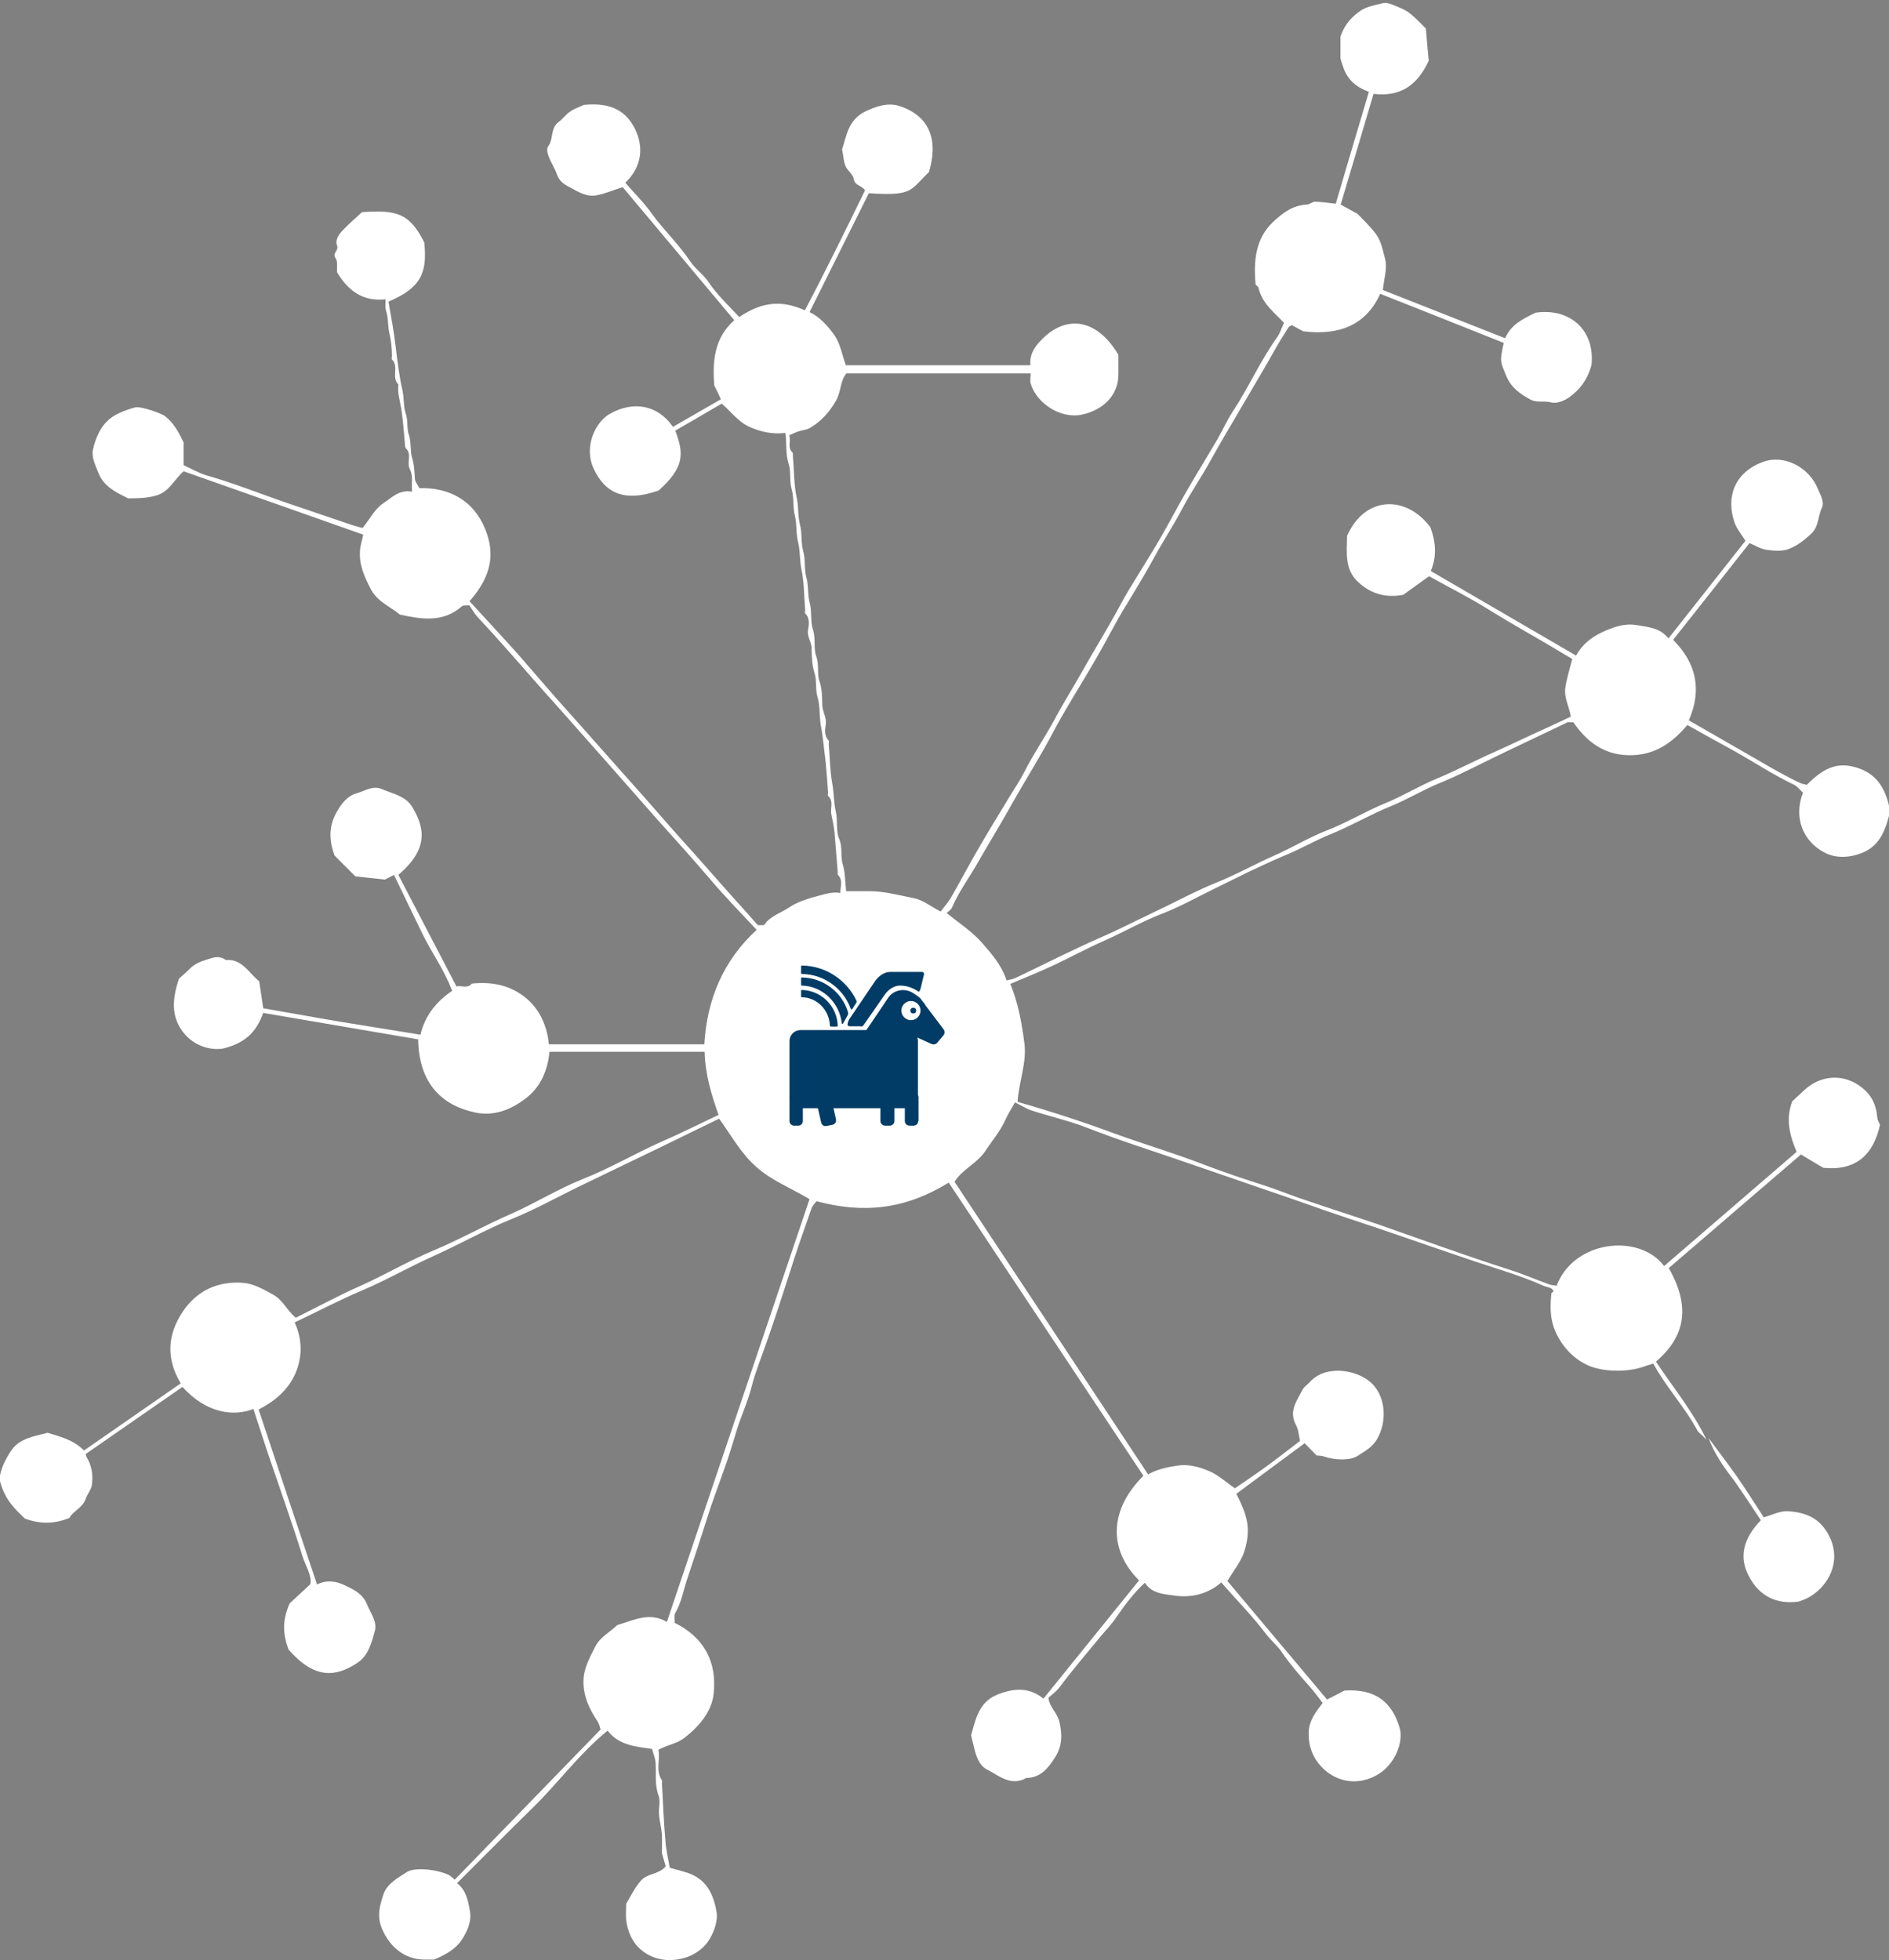 <?xml version="1.0" encoding="utf-8"?>
<!-- Generator: Adobe Illustrator 22.1.0, SVG Export Plug-In . SVG Version: 6.00 Build 0)  -->
<svg version="1.1" xmlns="http://www.w3.org/2000/svg" xmlns:xlink="http://www.w3.org/1999/xlink" x="0px" y="0px"
	 viewBox="0 0 650.1 674.6" style="enable-background:new 0 0 650.1 674.6;" xml:space="preserve">
<rect x="0" y="0" width="650.1" height="674.6" fill="#808080" stroke="none"/>
<style type="text/css">
	.st0{fill:#FFFFFF;}
	.st1{fill:#003C66;}
</style>
<g id="Ebene_1">
</g>
<g id="Ebene_2">
	<g id="AXk2nR.tif">
		<g>
			<path class="st0" d="M587.3,495.5c-0.5-0.5-1-1-1.5-1.5c-0.5-0.5-1.2-1-1.6-1.6c-4.3-8.1-10.7-14.8-15.2-23.1
				c-0.9,0.3-1.9,0.5-2.9,0.9c-5.1,1.9-12.2,2-17.4,0.5c-5.7-1.7-11.2-6.5-13.9-13.7c-1.4-3.9-1.3-7.8-0.9-11.8
				c0-0.3,0.5-0.5,0.8-0.8c-0.7-1.5-2.2-1.3-3.5-1.9c-7.6-3.4-15.6-5.7-23.4-8.3c-14.9-5-29.7-10.3-44.7-15.2
				c-9-3-17.9-6.3-26.9-9.3c-14.9-5.1-29.7-10.3-44.7-15.3c-6-2-12-4.2-18-6.5c-6-2.3-12.3-3.7-18.4-5.7c-1.9-0.6-3.7-1.8-5.8-2.8
				c-1.4,2.4-2.6,4.4-3.5,6.4c-1.7,3.7-4.4,6.8-6.6,10.2c-2.9,4.4-7.9,6.3-10.7,10.7c22.2,33.5,44.4,67.1,66.6,100.7
				c3.1-1.7,6.6-2.5,10.1-3c3.7-0.6,7.3,0.4,10.5,1.7c3.4,1.3,6.2,4,9.3,6.1c3.7-2.5,7.5-5.1,11.2-7.8c3.7-2.7,7.4-5.6,11.2-8.5
				c-0.4-1.8-0.5-3.9-1.4-5.5c-2.6-4.8,0.4-8.4,2.3-12.2c0.5-0.9,1.6-1.6,2.3-2.4c2.3-2.5,4.9-3.7,8.5-4c4.9-0.4,10.4,1.5,13.4,4.7
				c4.5,4.8,4.8,13,1.4,18.8c-1.7,2.9-4.2,4.1-6.6,5.7c-2.5,1.7-7.8,1.6-11.5,0.3c-0.8-0.3-1.7-0.3-2.7-0.4
				c-1.4-1.4-2.8-2.9-4.1-4.2c-7.8,5.7-15.5,11.5-23.5,17.4c1.6,3.2,3.1,6.4,3.7,9.8c0.6,3.6,0,7.3-1.2,10.7c-1.2,3.2-3.5,6-5.6,9.5
				c11.3,13.4,22.7,27,34.3,40.8c1.8-0.9,3.7-1.9,6-3.1c11.1-0.7,16.5,4.4,19,12.9c1.4,4.9-1.7,13.1-8.4,16.5
				c-8.2,4.2-15.9,0.7-19.9-4.8c-2.2-3-3.2-6.6-3-10.5c0.2-3.8,2.3-6.6,4.8-9.8c-1.4-1.8-2.9-3.9-4.5-5.7c-3.4-3.8-6.7-7.6-9.5-11.7
				c-1.6-2.4-3.9-4.2-5.7-6.6c-4.6-6.1-10-11.5-15.2-17.5c-4.6,4-10.4,5.4-16.3,4.5c-3.4-0.5-7.6-0.6-10-4.4c-3.9,3.6-7,7.8-9.9,12
				c-1.6,2.4-3.7,4.5-5.5,6.7c-4.7,5.7-9.5,11.3-13.9,17.2c-1.1,1.5-2.7,2.6-3.9,3.7c0.4,3.3,3.1,5.2,3.8,8.3c1,4.4,1,8.3-1.5,12.2
				c-2.4,3.8-5,7-9.9,7.1c-5.3,3-9.4-0.8-13.5-2.9c-2.8-1.4-3.9-4.9-4.6-8.1c-0.3-1.2-0.6-2.3-0.9-3.7c1.5-5.2,2.5-11.2,8.8-13.9
				c5.8-2.4,11.3-2.7,16.1,1.3c10.9-13.5,21.9-27.1,32.9-40.7c-10.7-10.7-10.2-24.4,1.5-36c-22.3-33.6-44.7-67.3-67-100.9
				c-15.1,9.3-29.4,10.7-45.5,6.4c-0.6,0.8-1.5,1.6-1.8,2.7c-2.7,7.7-5.4,15.3-7.8,23.1c-2.5,7.8-5,15.4-7.7,23.1
				c-1.7,4.9-3.7,9.7-5,14.8c-1.3,5.2-3.6,10.1-5.2,15.2c-1.5,5-3,10-4.8,14.8c-1.7,4.9-3.6,9.8-5.1,14.6
				c-2.3,7.3-4.7,14.5-7.1,21.7c-1.3,3.9-2,8.1-4.1,11.7c-0.5,0.8-0.2,2.2-0.2,3.4c10,5,14.6,13.3,13.4,24.4c-0.3,3-1.6,6-3.5,8.6
				c-1.9,2.6-4.1,4.7-6.7,6.7c-2.7,2-5.8,2.3-8.8,4c0.7,3.4-1.1,7.1,1.2,10.5c0.2,0.3,0,0.7,0,1.1c0.4,6.6,0.6,13.1,1.2,19.7
				c0.2,3,0.9,6,1.5,9.3c1.7,0.5,3.9,1,6,1.7c6.6,2.1,9.1,7.5,10.1,13.5c0.5,2.8-0.7,6.4-2.2,9c-1.5,2.8-4.2,5-7.3,6.3
				c-5.7,2.2-12,1.6-16.5-2.3c-3-2.5-4.6-6.2-5.1-10.2c-0.2-1.8,0-3.7,0-5.6c1.6-2.7,2.9-5.5,5.1-8c2.3-2.6,6.1-2,8.5-4.9
				c-0.3-1-0.6-2.1-1.3-4.5c0-1.3,0.1-3.9,0-6.5c-0.2-2.3-0.8-4.5-1-6.8c-0.2-2.2,0.6-4.7-0.2-6.7c-1.4-3.8-0.7-7.6-1-11.3
				c-0.1-1.5-0.8-3-1.2-4.6c-5.6-0.8-11.4-1.2-15.3-6.3c-9.8,8-17,18-25.7,26.5c-8.7,8.5-17.2,17.1-26.1,26c3.1,2.4,3.8,6,4.4,9.5
				c0.7,3.7-0.9,7.1-2.8,10c-2.1,3.2-5.5,5.1-9.5,6.8c-0.7,0-2,0-3.3,0c-6.9,0-12.2-4.5-14.8-11c-1.6-4.1-0.6-7.6,0.6-11.3
				c1.3-3.9,4.9-5.7,7.9-7.7c2.8-2,10.8-1,14.7,0.9c0.6,0.3,1.1,0.9,2,1.6c16.7-17.2,33.3-34.3,50.2-51.7c-0.3-0.8-0.5-2.1-1.2-3
				c-2.8-4.2-4.8-8.6-4.7-13.8c0.1-4.4,2.2-8,4.1-11.8c1.8-3.4,5.3-5.1,7.5-7.3c5.9-1.8,11.2-4.6,17.1-1.1
				c16.4-48.6,32.7-97,49.1-145.5c-6.3-3.8-12.9-6.3-18.2-11c-5.4-4.7-8.7-10.9-12.9-16.7c-6.6,3.2-13,6.3-19.3,9.4
				c-9.3,4.5-18.7,9-28,13.5c-8.1,3.9-16,8.4-24.3,11.7c-9.3,3.8-18,8.8-27.2,12.9c-8.2,3.7-16,8.2-24.3,11.7
				c-7.8,3.3-15.3,7.3-23,10.9c2.6,5.8,2.8,11.7,0.2,17.7c-2.6,5.8-7.2,9.5-12.6,12.3c6.7,20.2,13.4,40.2,20.1,60.2
				c3.4-1.7,6.7-1.1,9.6,0.3c2.9,1.4,6,2.8,7.5,6.3c1.2,3.1,3.7,6.1,2.8,9.4c-1.1,4-2.2,8.4-5.9,10.9c-7.6,5.1-14.9,5.7-23.8-4.5
				c-1.9-5-2.3-10,0.4-15.9c1.6-1.5,4-3.7,7.1-6.6c0.6-2.9-1.6-6.2-2.7-9.6c-3.7-11.9-7.9-23.6-11.9-35.4c-1.7-5.1-3.3-10.2-5-15.3
				c-6.5,2.6-16.1,1.7-24.4-7.6c-11.2,7.8-22.3,15.5-33.3,23.1c0.2,0.6,0.2,0.8,0.2,0.9c1.9,3,2.4,6.4,1.9,9.8
				c-0.2,1.6-1.6,3.1-2.1,4.7c-1.1,3.2-4.5,4.3-5.6,6.6c-5.4,2.2-10.3,2.1-15.4,0.2c-2.9-3-6.6-5.8-8.5-12.8
				C-0.5,507.6,1.2,503,4,499c2.9-4,7.7-4.7,12.4-5.9c4.1,1.3,8.8,2.3,12.5,6.1c11.3-7.8,22.3-15.5,33.3-23.1
				c-5.2-8.7-4.5-16.9,0.7-24.7c4.9-7.3,12.2-10.6,20.9-9.9c3.5,0.3,6.8,2.2,10.1,4c3.5,1.9,4.9,5.6,7.9,8
				c7.3-3.6,14.6-7.6,22.1-10.9c8.5-3.8,16.6-8.6,25.2-12.2c9.1-3.8,17.7-8.7,26.7-12.6c8.4-3.7,16.2-8.6,24.7-12
				c9.4-3.7,18-8.8,27.2-12.9c6.5-2.8,12.8-6,19.6-9.2c-2.5-7-4.6-14-4.8-21.7c-17.7,0-35.3,0-53.4,0c-0.6,6.3-3,12.2-8.4,16.2
				c-5,3.8-10.9,6-17,4.7c-10.7-2.2-19.5-9.1-19.8-25.2c-17.6-3-35.2-6-53.3-9.1c-1.9,5-4.7,10.1-14,12.3c-3.4,0.5-9.4-0.3-13.6-5.7
				c-4.1-5.3-3.8-11.3-1.4-18.4c0.7-0.6,2.2-1.9,3.7-3.4c1.7-1.7,3.7-2.5,6-3.2c2.4-0.8,4.3-1.4,6.4,0.2c5.7-0.5,7.9,4.5,11.5,7.3
				c0.5,3.1,0.9,6.1,1.4,9.3c8.8,1.5,17.9,3.2,26.9,4.7c9.1,1.5,18.1,2.9,27.2,4.4c1.5-6.4,5.3-11.3,10.9-15.1
				c-2.7-7.3-7.2-13.3-10.4-20c-3.2-6.5-6.3-13.1-9.6-19.9c-0.8,0.4-1.6,0.8-3.1,1.6c-3-0.3-6.7-0.7-10.2-1.1c-2.7-2.7-5-5-7.2-7.2
				c-1.9-5.3-2-10.1,0.8-15c1.7-3,3.8-5.6,6.9-6.4c2.8-0.8,5.5-2.8,8.7-1.4c3.7,1.6,8,2.3,10.3,6c4.5,7.4,5.7,14.6-4.7,23.5
				c6.6,12.7,13.2,25.4,20,38.4c1.5-0.5,3.7,0.9,5.3-1c7-0.7,13.4,0.5,19,5.3c5,4.3,7,10.4,7.5,15.6c17.8,0,35.6,0,53.5,0
				c0.9-15.6,6.6-28.9,18-39.4c-5.6-6-11.3-11.8-16.5-18c-5.8-6.8-11.8-13.4-17.8-20.1c-5.7-6.4-11.3-12.9-17-19.3
				c-6-6.7-11.8-13.4-17.8-20.1c-6-6.6-11.8-13.4-17.8-20.1c-3-3.4-6.1-6.8-9.2-10.1c-1.1-1.2-1.8-2.6-2.8-4
				c-0.9,0.1-2.1-0.1-2.6,0.4c-6.5,5.7-13.9,4.4-21.3,2.8c-3.3-2.8-7.6-4.3-9.9-8.6c-2.3-4.3-4.2-8.6-3.8-13.5
				c0.1-1.7,0.7-3.4,1.1-5.4c-20.4-7.2-41-14.5-61.8-21.8c-3.2,2.7-4.8,6.9-9.3,8.3c-3.4,1-6.8,1-9.8,1c-4.3-2.1-8.4-4.1-10.2-8.7
				c-1-2.6-2.5-5.3-1.9-8.1c0.8-3.6,2.3-7.2,4.8-9.7c2.5-2.5,6.2-3.8,9.7-4.8c1.7-0.5,8.9,1.9,10.4,3.1c2.9,2.3,4.6,5.4,6.3,9
				c0,2.2,0,4.8,0,7.8c2.5,1.1,5.1,2.7,7.9,3.5c9.5,2.7,18.6,6.4,28,9.6c7.4,2.5,14.7,5,22.1,7.5c1.3,0.4,2.7,0.8,3.6,1
				c2.5-3.1,4.2-6.6,7.1-8.5c2.8-1.8,5.4-4.8,9.9-4c-0.2-2.7,0.4-5.6-0.7-7.6c-1.3-2.5,0.8-5.2-1.4-7.3c-0.2-0.2-0.3-0.6-0.3-1
				c-0.4-4-0.6-7.9-1.2-11.9c-0.4-3-1.5-6-1.1-9.1c-2.5-2.4,0.3-6.2-2.2-8.6c-0.2-0.2,0-0.7,0-1.1c0-2.7-0.3-5.3-0.9-8
				c-0.6-2.5-0.3-5.3-1.2-7.9c-0.3-1-0.1-2.2-0.1-3.7c-7.9,0.9-13-3.1-16.7-9.3c-0.1-1.7,0.3-3.7-0.5-4.8c-1.3-1.9,1.2-2.6,0.5-4.4
				c-0.8-2.1,0.8-4.1,2.3-5.6c2.1-2.2,4.5-4.2,6.3-5.9c11.9-0.8,16.3,0.3,21.4,10.4c1.1,10.4-1,15.6-12.3,20.4
				c0.9,5.2,1.9,10.5,2.5,15.8c0.6,4.9,1.2,9.9,2.3,14.7c0.6,2.7,0.3,5.5,1.1,7.9c0.9,2.5,0.3,5.1,1.1,7.4c0.9,2.7,0.4,5.5,1.1,7.9
				c0.8,2.5,0.8,4.9,1,7.4c0.1,1,0.9,1.8,1.5,3.1c10.3-0.3,18.6,4.2,22.6,13.9c3.3,8,2.8,15.8-5.3,25c6.7,7.4,13.6,14.6,20.1,22.2
				c5.5,6.4,11,12.7,16.6,18.9c6.1,6.8,12.1,13.7,18.2,20.5c5.9,6.5,11.6,13.2,17.4,19.7c6.3,6.9,12.4,14,18.6,20.9
				c2.8,3.1,5.6,6.2,8.3,9.3c0.9-0.1,2,0.2,2.3-0.2c2-3,5.5-3.9,8.3-5.8c3.1-2.1,6.8-3.2,10.6-4.2c2.3-0.6,4.5-1.3,7.2-0.9
				c0-2.2,1-4.3-0.8-6.2c-0.2-0.2-0.1-0.7-0.1-1.1c-0.4-4.5-0.7-9-1.1-13.5c-0.2-2.1-0.7-4.2-1.1-6.3c-0.4-2.1,0.9-4.4-1.1-6.3
				c-0.2-0.2,0-0.7,0-1.1c-0.4-4.5-0.6-9.1-1.2-13.5c-0.4-3.2-0.7-6.5-1.3-9.6c-0.6-3.2-0.2-6.6-1.1-9.6c-0.9-2.9-0.2-5.9-1.1-8.5
				c-0.9-2.9-0.9-5.7-1-8.5c0-2.2-1.6-3.9-1.2-6.3c0.3-1.9,0.7-4-1-5.7c-0.2-0.2,0-0.7,0-1.1c-0.4-4.7-0.3-9.5-1.3-14.1
				c-0.6-3.1-0.4-6.2-1.1-9.1c-0.8-3.1-0.4-6.2-1.1-9.1c-0.8-3.1-0.3-6.2-1.1-9.1c-0.9-3.1-0.2-6.3-1.1-9c-1.1-3.4-0.6-6.8-1.1-10.6
				c-4.3,0.5-8.4-0.3-12.4-2.1c-3.9-1.8-6.4-5.3-9.5-8c-5.4,3.2-10.7,6.2-16,9.3c3.1,8.2,3,12.7-5.7,20.6c-12.8,4.5-18.7,0-22.2-7.1
				c-4-8.1,0.7-16.7,5.4-19.3c8.2-4.6,16.5-3,21.7,4.5c5.4-3.1,10.8-6.2,16.5-9.5c-0.7-1.5-1.4-3-2.3-4.8
				c-0.6-8.1-0.1-16.2,6.9-22.4c-13-15.5-25.8-30.8-38.4-45.8c-3.3,1-6.3,2.4-9.5,2.9c-3.2,0.4-6-1.4-8.8-2.9c-2-1-3.5-2.1-4.3-4.3
				c-0.8-2.3-2.2-4.3-3-6.6c-0.4-1-0.6-2.5,0-3.2c1.8-2.5,0.7-6.1,3.4-8.2c1.5-1.1,2.6-2.7,4.1-3.7c1.2-0.9,2.8-1.4,4.7-2.3
				c9.9-1,14.7,2.5,17.6,8.2c3.2,6.5,2.3,13.2-3.3,18.6c3.2,3.7,6.5,6.9,9.1,10.6c4.1,5.7,9.3,10.5,13.2,16.4
				c1.8,2.7,4.6,4.5,6.5,7.4c2.9,4.3,6.9,8,10.4,11.8c7.9-5.3,14.6-5.9,22.6-2.3c7.2-13.7,14-27.6,20.7-41.3
				c-1.2-1.8-3.5-1.5-3.9-3.9c-0.2-1.6-2.1-2.8-2.8-4.4c-0.7-1.6-0.7-3.4-1.2-5.8c1.5-4.4,2-10.2,8.1-13.1c3.8-1.8,7.6-3,11.4-1.9
				c8,2.5,14.5,8.9,10.4,22.8c-6.6,6.3-5.3,8.3-20.7,7.3c-6.8,13.6-13.6,27.3-20.4,40.9c3.6,1.7,6.3,4.8,8.6,8
				c2,2.9,2.6,6.7,3.9,10.3c20.9,0,42,0,63.5,0c-0.3-3.1,0.9-5.6,3.1-8c2.9-3.2,6.3-5.6,10.3-6.2c5.5-0.9,11.8,2,16.9,10.6
				c0,2,0,4.3,0,6.5c0.1,7.7-5.6,12.6-12.6,14.1c-7.3,1.5-15.5-3.8-17.6-10.7c-0.3-1,0-2.2,0-3.5c-21.1,0-42.2,0-63.4,0
				c-2.2,2.5-1.8,6.3-3.6,9.4c-2.3,4-5.1,7.1-9,9.4c-1.2,0.7-2.7,0.7-4,1.2c-1,0.3-1.9,0.8-3.1,1.3c0.7,2.1-0.7,4.2,1.1,5.9
				c0.3,0.3,0.1,1,0.2,1.6c0.4,4.7,0.3,9.5,1.3,14.1c0.7,3.1,0.3,6.2,1.1,9.1c0.8,3.1,0.3,6.2,1.1,9.1c0.9,3.1,0.3,6.2,1.1,9.1
				c0.8,2.9,0.4,5.8,1.1,8.5c0.9,3.2,0.2,6.6,1.2,9.6c1,3.1,0.1,6.3,1.1,9.1c1.1,2.9,0.2,5.9,1.1,8.5c1,2.9,0.9,5.7,1,8.5
				c0.1,2.1,1.5,4,1.2,6.3c-0.3,1.9-0.6,4,1,5.7c0.2,0.2,0,0.7,0,1.1c0.4,4.5,0.4,9.1,1.2,13.5c0.6,3.2,0.5,6.5,1.2,9.6
				c0.8,3.3,0,6.8,1.2,9.6c1.3,3.1,0.3,6,1.3,9c0.8,2.7,0.7,5.7,1.1,9c2.4,0,4.9,0,7.5,0c5.4-0.1,10.6,1.4,15.8,2.4
				c3.1,0.6,5.9,2.9,9.2,4.6c1.3-1.7,2.7-3.2,3.7-5c3.2-5.6,6.2-11.3,9.4-16.8c3.4-5.9,7-11.7,10.5-17.5c1.7-2.8,3.6-5.6,5.1-8.5
				c3.2-6.4,7.3-12.3,10.7-18.6c3-5.7,6.5-11.1,9.6-16.7c3.3-5.9,6.9-11.7,10.2-17.6c1.9-3.3,3.6-6.7,5.6-10
				c3.5-5.8,7.2-11.6,10.6-17.4c3.2-5.5,6.2-11.3,9.4-16.8c3.4-5.9,7-11.7,10.4-17.5c1.8-3.1,3.3-6.5,5.3-9.6
				c5.5-8.3,9.5-17.5,15.3-25.6c1-1.4,1.5-3.1,2.4-5c-3.3-3.5-7.6-6.7-8.8-12.1c-0.1-0.5-1-0.8-1-1.2c-0.7-7.9-0.1-15.7,6.1-21.5
				c3.1-2.9,6.7-5.7,11.5-5.9c1,0,1.9-1,2.9-1c2.3,0.1,4.6,0.4,7.1,0.7c3.7-12.6,7.5-25.5,11.4-38.5c-4.1-1.5-7.4-4-8.9-8.7
				c-0.4-1.2-0.9-2.3-0.9-3.5c0-2.6,0-5.2,0-6.7c1.5-4.6,4.2-7.2,7.2-9.2c2.1-1.3,4.9-1.8,7.4-2.4c1.1-0.3,2.3,0.1,3.6,0.6
				c5,2.1,5.1,1.9,11.2,8.1c0.3,3.7,0.7,7.8,1,11.1c-4,8.6-9.9,12.5-19,11.4c-3.7,12.6-7.5,25.2-11.3,38.1c1.4,0.8,3.1,1.7,5.8,3.2
				c1.6,1.7,4.2,4.1,6.3,6.9c1.9,2.5,2.4,5.8,3.2,8.7c0.8,3.1-0.4,6.7-0.8,10.6c14,5.5,28.1,11.1,42.1,16.6
				c1.9-4.5,5.8-6.6,10.5-8.8c11.8-1.7,20.5,6,19.2,18.1c-1.5,5.3-4.2,8.5-7.5,10.9c-1.7,1.3-4.5,2.4-6.3,1.9
				c-2.5-0.7-5.1,0.2-7.2-1c-3.5-1.9-6.6-4-8.3-8.1c-2.1-5-2.3-4.9-0.9-11.4c-14-5.6-28.1-11.2-42.5-16.9c-5,11-14.4,14.4-26.5,12.9
				c-1-0.5-2.4-1.3-3.9-2.1c-0.4,0.2-1,0.4-1.2,0.8c-1.5,2.4-3,4.7-4.4,7.2c-3.9,7-8.1,13.9-12.1,20.8c-3.4,5.9-6.9,11.6-10.2,17.6
				c-3.1,5.7-6.8,11-9.8,16.7c-2.8,5.4-6.2,10.5-9.1,15.8c-3.5,6.4-7.3,12.7-11.1,18.9c-3.3,5.5-6.2,11.3-9.4,16.8
				c-3.4,5.9-7,11.7-10.4,17.5c-1.4,2.4-2.8,4.8-4.1,7.3c-4.6,8.8-9.9,17.1-14.8,25.8c-3.9,7-8.1,13.8-12.1,20.8
				c-2.8,4.8-6.1,9.3-8.3,14.5c-0.3,0.6-1,1.1-1.8,1.8c4.1,3.4,8.7,6.3,12.1,10.2c3.3,3.8,6.8,7.7,8.5,13c1.1-0.3,2.1-0.4,3-0.8
				c9.7-4.6,19.2-9.5,29-13.8c6.5-2.8,12.8-6.1,19.2-9.1c7-3.3,13.9-7.1,21.1-10c6.8-2.7,13.1-6.3,19.7-9.2c6.2-2.7,12-6.3,18.2-8.7
				c7-2.7,13.3-6.6,20.2-9.4c6.1-2.5,11.7-6,17.8-8.5c6.7-2.8,13.1-6.2,19.7-9.1c6.5-2.9,12.8-6,19.3-8.9c2.4-1.1,4.7-2.2,7-3.3
				c-0.6-3.5-2.4-6.6-1.9-9.9c0.5-3.3,1.5-6.5,2.4-9.9c-0.9-0.6-1.8-1.1-2.7-1.6c-8.5-5.2-17.2-9.9-25.7-15.2
				c-6.9-4.3-14.2-8-20.9-11.7c-3.4,2.5-6.4,4.6-8.9,6.4c-6.4,1.2-11.4-0.6-15.5-4.4c-4.7-4.3-3.9-10.2-3.8-15.9
				c6.2-14,20.5-14,28.7-2.9c1.9,5.3,2.2,10,0.1,15c16.7,9.7,33.1,19.3,50,29.1c2.1-3.8,5.3-6.3,8.9-8c3.7-1.7,7.7-3.2,11.8-2.5
				c3.9,0.7,8.1,0.8,11.1,4.6c8.9-11.3,17.7-22.4,26.5-33.6c-1.4-2.2-2.9-4-3.7-6.1c-3.1-8.8-0.2-17.3,9.6-21c7.4-2.8,16,1.8,19,9.2
				c0.8,2,2.4,4.4,1.4,6.6c-1.4,2.8-1,6.2-3.5,8.7c-2.5,2.4-5.2,4.5-8.4,5.6c-2.2,0.7-4.9,0.4-7.2,0.1c-2-0.3-3.9-1.5-5.8-2.3
				c-8.8,11.2-17.5,22.2-26.3,33.3c8,8,10,17.2,5.4,27.7c8,4.6,16,9.2,24,13.8c4.6,2.7,9.3,5.4,14.2,7.7c0.8,0.4,1.7,0.5,2.4,0.7
				c6.6-6.7,11.4-7.8,17.6-5.8c7,2.3,9.8,7.8,11.1,14.9c-1.4,5.5-3,11.6-9.6,14.3c-4.3,1.7-9,2-13-0.1c-7.5-3.9-10.7-12.2-7.4-20.6
				c-1-0.9-1.9-2.2-3.2-2.8c-6.9-3.3-13.3-7.5-20-11.3c-5.5-3-10.9-6-16.6-9.2c-5.3,6.3-11.5,10.6-20.3,10.4
				c-8.7-0.2-14.5-4.9-18.9-11.3c-1,0-1.7-0.2-2.1,0c-7.3,3.5-14.7,7-22,10.5c-7.2,3.4-14.2,7.2-21.5,10.2c-5.8,2.3-11.1,5.6-16.9,8
				c-7.2,2.9-14,6.9-21.1,9.8c-5.5,2.2-10.5,5.2-16,7.4c-4.1,1.7-8.2,3.7-12.3,5.6c-3.9,1.9-7.7,3.8-11.6,5.7
				c-6.1,3-12,6.3-18.2,8.7c-6.8,2.6-13.1,6.3-19.7,9.2c-6.2,2.7-12.1,6-18.2,8.8c-4.5,2.1-9.2,4-14.2,6.1
				c2.7,6.6,3.9,13.3,4.8,20.1c1,6.9-1.9,13.5-2.3,20.5c11.2,3.2,22.3,6.8,33.1,10.8c10.4,3.8,21,6.9,31.3,10.9
				c6.8,2.6,13.7,4.9,20.6,7.1c4.9,1.6,9.7,3.6,14.6,5.2c8.2,2.8,16.4,5.4,24.6,8.2c14.9,5.2,29.6,10.6,44.6,15.4
				c4.8,1.5,9.4,3.5,14.1,5.2c0.8,0.3,1.7,0.3,2.6,0.5c5.9-15.7,28.4-18.2,37-6.8c15.1-13,30.2-26,45.6-39.3
				c-2.3-5.4-3.9-11.2-1.5-17.4c1.4-1.3,2.7-2.5,4.1-3.8c5.3-5,12.8-5.8,18.8-1.7c4.4,3,6,6.6,6.4,11.4c0.1,0.8,0.7,1.6,0.9,2.2
				c-2.3,10.3-8.2,15.9-19.5,14.8c-2.2-1.3-4.8-2.8-7.7-4.6c-15.1,13-30.3,26-45.5,39.1c8.5,14.9,4.3,24.7-4.4,32.2
				C575.4,477,582.5,485.5,587.3,495.5z"/>
			<path class="st0" d="M588,494.9c3.3,4.5,6.8,9,10,13.6c3.1,4.5,6,9.1,9,13.7c2.8-0.8,5.5-2.2,8.1-2.1c3,0.1,6.4,0.8,9,2.4
				c2.8,1.7,4.9,4.5,6.2,7.9c3.2,8.9-2.3,16.5-8.3,19.6c-0.8,0.4-1.6,0.7-3,1.2c-7.3,1-13.5-1.6-17.2-8.9
				c-3.2-6.1-2.2-12.5,4.2-19.1c-3.1-4.6-6.1-9.3-9.3-13.8C593.2,504.9,590,500.3,588,494.9z"/>
		</g>
	</g>
	<g>
		<g>
			<g>
				<g>
					<path class="st1" d="M312.1,381.4h-36.6c-2.1,0-3.8-1.7-3.8-3.8v-19.3c0-2.1,1.7-3.8,3.8-3.8h36.6c2.1,0,3.8,1.7,3.8,3.8v19.3
						C316,379.7,314.2,381.4,312.1,381.4z"/>
				</g>
			</g>
		</g>
		<g>
			<g>
				<circle class="st1" cx="314.3" cy="347.8" r="1"/>
			</g>
		</g>
		<g>
			<g>
				<path class="st1" d="M276.3,385.8c0,0.9-0.7,1.6-1.6,1.6h-1.4c-0.9,0-1.6-0.7-1.6-1.6v-8.1c0-0.9,0.7-1.6,1.6-1.6h1.4
					c0.9,0,1.6,0.7,1.6,1.6V385.8z"/>
			</g>
		</g>
		<g>
			<g>
				<path class="st1" d="M287.7,385.2c0.2,0.9-0.3,1.7-1.2,1.9l-2,0.4c-0.9,0.2-1.7-0.3-1.9-1.2l-1.7-7.5c-0.2-0.9,0.3-1.7,1.2-1.9
					l2-0.4c0.9-0.2,1.7,0.3,1.9,1.2L287.7,385.2z"/>
			</g>
		</g>
		<g>
			<g>
				<path class="st1" d="M307.8,385.8c0,0.9-0.7,1.6-1.6,1.6h-1.6c-0.9,0-1.6-0.7-1.6-1.6v-5.6c0-0.9,0.7-1.6,1.6-1.6h1.6
					c0.9,0,1.6,0.7,1.6,1.6V385.8z"/>
			</g>
		</g>
		<g>
			<g>
				<path class="st1" d="M316,385.8c0,0.9-0.7,1.6-1.6,1.6H313c-0.9,0-1.6-0.7-1.6-1.6v-8.1c0-0.9,0.7-1.6,1.6-1.6h1.5
					c0.9,0,1.6,0.7,1.6,1.6V385.8z"/>
			</g>
		</g>
		<g>
			<g>
				<g>
					<path class="st1" d="M318.5,346c0-0.1-0.1-0.1-0.1-0.2c-0.3-0.6-0.9-1.1-1.2-1.6c-0.4-0.6-0.9-1.1-1.6-1.5l-1.3-0.9
						c-2.9-1.9-6.8-1.2-8.7,1.7l-8.7,12.9c-1.9,2.9-1.2,6.8,1.7,8.7l1.3,0.9c2.9,1.9,6.8,1.2,8.7-1.7l4.6-6.8
						c0.5-0.7,1.4-0.9,2.1-0.6l5.3,2.4c0.7,0.3,1.5,0.1,2-0.5l2.1-2.5c0.5-0.6,0.5-1.5,0-2.1L318.5,346z M313.5,351.1
						c-1.8,0-3.3-1.5-3.3-3.3c0-1.8,1.5-3.3,3.3-3.3c1.8,0,3.3,1.5,3.3,3.3C316.8,349.6,315.3,351.1,313.5,351.1z"/>
				</g>
			</g>
			<g>
				<g>
					<path class="st1" d="M296.2,353.3c0.4,0,0.8-0.2,1-0.5l7.3-10.5c1.4-2,3.5-3.2,5.4-3.1c2.2,0,4.3,0.8,6.1,2c0,0,0.1,0,0.1,0.1
						l0,0c0.2,0.1,0.6-0.5,0.8-1.4l1.1-4.6c0.1-0.4-0.2-0.8-0.6-0.8h-9.3c-0.9,0-1.5,0-1.5,0l0,0c-1.9-0.1-4,1.1-5.4,3.1l-8.6,12.7
						c-0.5,0.7-0.8,1.4-0.9,2.1c-0.1,0.4,0.2,0.8,0.6,0.8H296.2z"/>
				</g>
			</g>
		</g>
		<g>
			<g>
				<path class="st1" d="M288,353.3l-2,0c-0.2,0-0.4-0.2-0.4-0.4c-0.2-5.3-4.4-9.6-9.7-9.7c-0.1,0-0.2-0.1-0.2-0.2v-2
					c0-0.2,0.1-0.3,0.3-0.3c6.7,0.2,12.1,5.6,12.3,12.3C288.3,353.1,288.2,353.3,288,353.3z"/>
			</g>
		</g>
		<g>
			<g>
				<path class="st1" d="M291.9,348.5c-2-6.9-8.4-12-16-12.1c-0.1,0-0.2,0.1-0.2,0.2v2.4c0,0.1,0.1,0.2,0.2,0.2
					c7.2,0.1,13.1,6,13.8,13c0,0.2,0.3,0.3,0.4,0.1l1.7-3C291.9,349.1,291.9,348.8,291.9,348.5z"/>
			</g>
		</g>
		<g>
			<g>
				<path class="st1" d="M294.8,344.5c-3.3-7.1-10.5-12.1-18.8-12.2c-0.1,0-0.3,0.1-0.3,0.3v2.3c0,0.1,0.1,0.3,0.3,0.3
					c7.7,0.1,14.3,5.1,16.8,12c0.1,0.2,0.3,0.2,0.5,0.1l1.5-2.4C294.8,344.7,294.8,344.6,294.8,344.5z"/>
			</g>
		</g>
	</g>
</g>
</svg>
